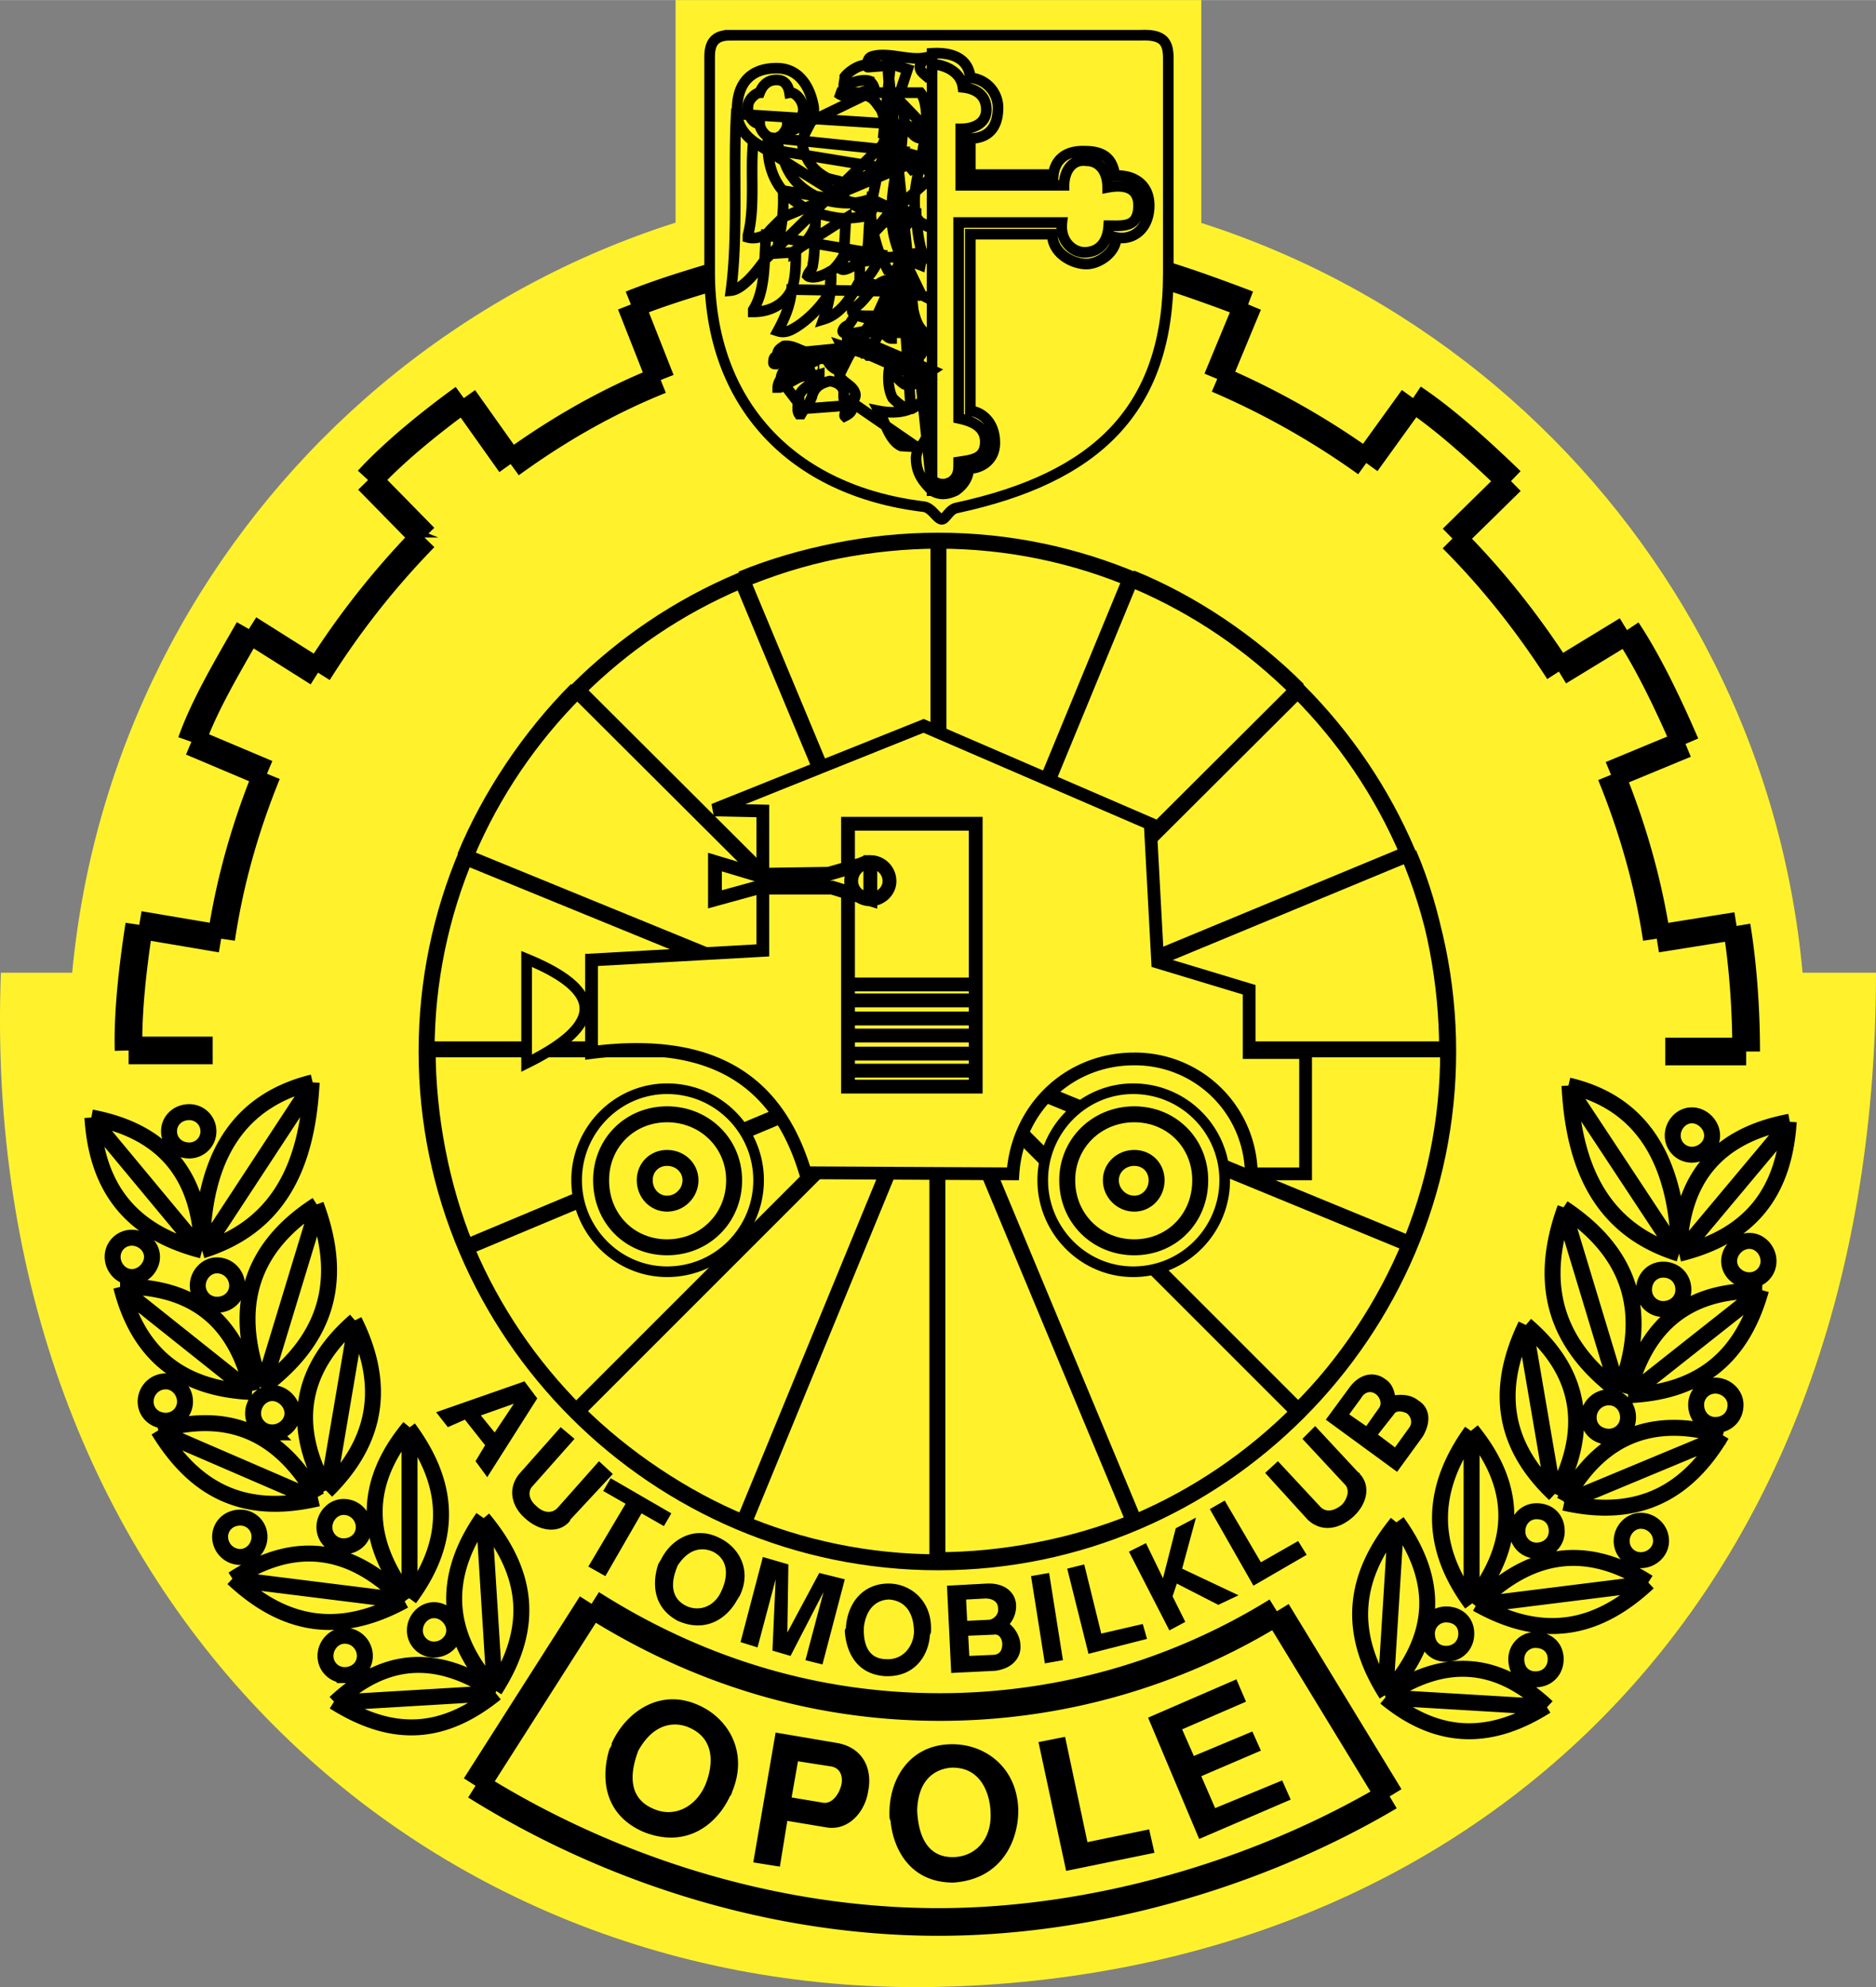 <svg xmlns="http://www.w3.org/2000/svg" width="2360" height="2500" viewBox="0 0 126.924 134.44"><rect x="0" y="0" width="126.924" height="134.44" fill="#808080" stroke="none"/><path fill-rule="evenodd" clip-rule="evenodd" fill="#fff22d" d="M45.708 0h35.567v20.52H45.708V0z"/><path d="M126.924 65.808c0 43.631-28.152 67.823-63.432 68.616-35.208.791-65.016-26.568-63.432-68.616h4.824c2.809-29.952 27.937-53.496 58.608-53.496 30.527 0 55.728 23.544 58.464 53.496h4.968z" fill-rule="evenodd" clip-rule="evenodd" fill="#fff22d"/><path d="M63.492 36.576c18.936 0 34.487 15.552 34.487 34.561 0 19.008-15.552 34.559-34.487 34.559-19.08 0-34.631-15.551-34.631-34.559 0-19.009 15.552-34.561 34.631-34.561m0 34.561l-13.32-31.968m0-.001c4.032-1.656 8.856-2.592 13.32-2.592m0 0v34.561m0-.073L31.453 57.96m0 0c1.656-4.032 4.392-8.136 7.56-11.304m0 0l24.479 24.408m0-.072L31.525 84.385m0 0c-1.656-4.033-2.592-8.857-2.592-13.393m0 0h34.56m-.001 0l-13.175 32.039m0 0c-4.032-1.656-8.136-4.391-11.304-7.559m0 .001l24.479-24.48m-.072-.001l13.32 31.967m0 0c-4.032 1.656-8.856 2.594-13.32 2.594m0 0V70.992m-.072 0l32.04 13.176m0 0c-1.656 4.031-4.32 8.137-7.56 11.305m0 0l-24.48-24.48m0-.001l31.967-13.248m0 0c1.729 4.032 2.593 8.856 2.593 13.248m0 0h-34.56m0 .072l13.175-31.968m0 0c4.104 1.656 8.137 4.392 11.305 7.56m0 0l-24.48 24.408" fill="none" stroke="#000" stroke-width="1.08" stroke-miterlimit="2.613"/><path d="M86.388 109.008a43.27 43.27 0 0 1-22.824 6.48c-8.711 0-16.631-2.592-23.543-6.984m0 0l-7.848 12.312m-.001 0c9.216 5.76 20.304 9.215 31.32 9.215 10.367 0 21.527-3.168 30.527-8.496m.001 0l-7.632-12.527m26.28-37.871h5.472m0 0c0-2.809-.216-5.905-.647-8.497m-.001 0l-5.4.864m0 0c-.576-3.816-1.656-7.561-3.096-11.088m0 .001l5.04-2.088m0-.001c-1.152-2.664-2.521-5.544-3.96-7.704m0 0l-4.608 2.808m0 0c-2.088-3.24-4.464-6.264-7.2-9m0 0l3.96-3.888m0 0c-2.088-2.016-4.464-4.176-6.624-5.616m0 0l-3.168 4.392m0 0a53.357 53.357 0 0 0-10.08-5.688m-.001 0l2.088-5.04m0 0c-2.664-1.008-5.615-2.088-8.136-2.664m.001 0l-1.296 5.256m0 0c-3.744-.864-7.488-1.296-11.448-1.296s-7.848.432-11.591 1.296m0 0L50.749 18m0 0c-2.808.792-5.76 1.656-8.064 2.592m0 0l2.016 5.112m0 0c-3.6 1.44-6.984 3.384-10.152 5.688m-.001 0l-3.168-4.464m0 0c-2.376 1.728-4.752 3.672-6.479 5.544m0 0l3.815 3.888m0 0a55.162 55.162 0 0 0-7.2 9.145m.001-.001l-4.68-2.952m-.001 0c-1.44 2.52-3.024 5.184-3.888 7.632m.001 0l5.112 2.16m0 0c-1.44 3.528-2.52 7.272-3.096 11.16m-.001 0l-5.544-.936m0 0c-.432 2.808-.792 5.905-.72 8.497m.001-.001h5.688" fill="none" stroke="#000" stroke-width="1.872" stroke-miterlimit="2.613"/><path d="M41.245 118.295a.543.543 0 0 0 .144-.359c.936-2.088 3.24-3.744 5.832-2.592 2.016.863 3.456 3.168 2.304 5.904 0 .072-.072.215-.145.287-.864 1.873-2.952 3.602-5.904 2.377-2.879-1.297-2.735-4.033-2.231-5.617zm1.943.144c-.576 1.512-.72 3.24 1.08 3.961 1.368.576 2.808-.145 3.456-1.656.36-.865.936-3.023-1.152-3.889-.864-.359-2.303-.359-3.384 1.584zM50.964 126l1.512-8.785 4.248.721c1.728.359 2.304 1.801 2.016 3.24-.216 1.439-1.368 2.736-2.88 2.447l-2.592-.432-.504 3.096-1.8-.287zm2.593-4.393l2.16.361c.576.07 1.08-.576 1.224-1.297.072-.504-.072-1.008-.648-1.152l-2.304-.359-.432 2.447zM60.252 123.191c-.072-.145-.072-.215-.072-.359-.072-2.377 1.296-4.752 4.104-4.824 2.231-.072 4.464 1.439 4.607 4.32v.359c-.071 2.016-1.224 4.465-4.392 4.68-3.094 0-4.103-2.519-4.247-4.176zm1.8-.718c.072 1.654.648 3.238 2.52 3.168 1.512-.072 2.52-1.297 2.447-2.953 0-.936-.432-3.168-2.664-3.096-.935.072-2.23.648-2.303 2.881zM72.132 126.576l-1.872-8.713 1.8-.359 1.512 7.127 4.176-.863.359 1.584-5.975 1.224zM81.132 124.416l-3.456-8.209 5.975-2.592.649 1.512L79.979 117l.792 1.801 3.96-1.656.577 1.294-4.033 1.729.937 2.16 4.536-1.873.576 1.297-6.192 2.664zM29.508 95.543l5.977-2.088.864 1.152-3.384 5.328-.792-1.08.648-1.08-1.368-1.729-1.153.507-.792-1.01zm5.257-.574l-2.232.791.936 1.152 1.296-1.943zM35.125 99.721l2.808-3.168.936.791-2.808 3.168c-.432.432-.216 1.008.216 1.367.432.434 1.008.576 1.439.145l2.809-3.168.936.865-2.88 3.096c0 .072-.072.143-.072.143-.792.865-2.088.576-2.952-.215-.864-.722-1.297-1.944-.432-3.024zM39.805 105.984l2.52-4.248-1.513-.865.505-.863 4.103 2.377-.503.863-1.512-.863-2.448 4.246-1.152-.647zM44.557 105.768c.072-.072.072-.145.144-.215.648-1.369 2.232-2.377 3.96-1.514 1.368.648 2.232 2.232 1.368 3.961-.072.072-.072.145-.145.215-.647 1.225-2.088 2.305-4.032 1.441-1.872-1.008-1.655-2.881-1.295-3.888zm1.296.144c-.432 1.008-.576 2.16.576 2.736.936.432 1.944 0 2.376-1.008.288-.576.72-2.018-.576-2.664-.648-.288-1.584-.288-2.376.936zM50.101 111.096l1.512-5.76 1.727.504-.071 4.607 2.16-4.031 1.728.432-1.512 5.759-1.152-.287 1.223-4.609-2.231 4.32-1.224-.359.216-4.824-1.225 4.607-1.151-.359zM57.157 110.375c0-.07 0-.143.072-.215.072-1.584 1.08-3.096 3.024-3.023 1.44.07 2.808 1.223 2.736 3.168 0 .07 0 .215-.072.287-.072 1.297-.936 2.881-3.024 2.809-2.161-.145-2.664-1.946-2.736-3.026zm1.296-.359c-.072 1.08.216 2.232 1.512 2.232 1.008.072 1.8-.721 1.872-1.801 0-.646-.144-2.088-1.656-2.232-.648 0-1.513.361-1.728 1.801zM67.308 113.039l-2.952.145-.287-5.904 2.663-.143c1.368-.072 2.017.719 2.017 1.512 0 .432-.145.863-.433 1.223.433.361.721.938.721 1.441.07.791-.506 1.583-1.729 1.726zm-1.945-4.824l.072 1.441 1.512-.072c.36-.072.648-.432.576-.793 0-.359-.287-.646-.863-.646l-1.297.07zm.217 3.816l1.584-.072c.504 0 .647-.359.647-.719 0-.361-.216-.721-.575-.648l-1.729.072.073 1.367zM70.691 112.535l-.935-5.904 1.223-.215.937 5.904-1.225.215zM73.644 111.889l-1.44-5.762 1.151-.287 1.153 4.68 2.807-.649.289 1.008-3.96 1.01zM79.116 110.305l-2.736-5.328 1.151-.577 1.153 2.375.864-3.382 1.368-.721-.937 3.455 3.817 1.801-1.368.648-2.808-1.439-.288.863.863 1.729-1.079.576zM84.804 107.279l-2.952-5.183 1.007-.576 2.449 4.175 2.52-1.439.576.935-3.6 2.088zM88.476 102.816l-2.88-3.168.864-.793 2.88 3.096c.432.434 1.008.217 1.439-.143.36-.361.576-1.008.217-1.369l-2.88-3.096.863-.863 2.88 3.096c.072.072.145.072.145.145.792.863.432 2.088-.432 2.879-.864.793-2.089 1.152-3.096.216zM96.252 97.199l-1.729 2.377-4.823-3.529 1.584-2.158c.792-1.08 1.8-1.08 2.447-.576.36.215.576.646.648 1.08.576-.072 1.151 0 1.584.359.721.432.936 1.367.289 2.447zm-4.968-1.511l1.151.793.864-1.225c.216-.287.072-.721-.216-.936-.288-.217-.721-.217-1.008.287l-.791 1.081zm3.096 2.232l.936-1.297c.288-.359.145-.791-.144-1.008-.288-.143-.72-.215-.864.072l-1.08 1.369 1.152.864z" fill-rule="evenodd" clip-rule="evenodd"/><path d="M49.38 2.376h27.792c1.584-.072 1.872.504 1.872 1.584v14.544c0 9.288-4.968 13.824-14.256 15.84-.576.072-.792.792-1.08.792-.36-.072-.648-.792-1.224-.864-8.928-1.08-14.472-6.984-14.472-15.84V3.816c.001-.936.361-1.44 1.368-1.44z" fill-rule="evenodd" clip-rule="evenodd" fill="#fff22d" stroke="#000" stroke-width=".72" stroke-miterlimit="2.613"/><path d="M60.037 4.176c.072 0 .072 0 .144.072v.216c0 .072-.072.072-.144.144-.144-.072.072-.288.072-.432-.145-.144.143.36-.072 0l3.023 29.016c-.647-.647-1.08-1.224-1.08-2.231 0-.216.144-.576.144-.72l-1.152-.072c-.792-.36-1.08-1.583-1.512-2.376.72.144 1.512.144 2.16-.144L60.037 4.176zm3.023 29.016V3.6c1.152-.072 2.448.216 2.591 1.656a2.037 2.037 0 0 1 1.872 2.016c0 1.8-1.151 2.088-1.872 2.088v2.448h5.616c.072-.648.504-1.656 2.16-1.584 1.656 0 1.872.936 2.016 1.656 1.225-.072 2.377.576 2.305 2.16-.072 1.512-1.152 2.232-2.232 2.016 0 1.008-1.152 1.8-2.016 1.8-.937 0-2.305-.72-2.305-2.016h-5.544v11.952c.792.072 1.656.792 1.656 2.16s-1.224 1.8-1.8 1.728c.072.648-.432 1.224-.864 1.512-.646.288-1.079.288-1.583 0v-.72c.432.36.937.36 1.368.072.432-.36.432-.72.432-1.296.937-.144 1.801-.216 1.801-1.368 0-1.152-1.152-1.44-1.801-1.584V15.048h6.984c-.144 1.296.792 2.088 1.656 2.016.863-.072 1.439-.648 1.512-1.8.936 0 1.944.144 2.016-1.224.072-1.368-.936-1.584-2.088-1.368 0-1.008-.504-1.8-1.439-1.8-1.08-.144-1.512.864-1.512 1.656h-6.984V8.712c.864 0 1.728-.36 1.728-1.296 0-1.08-.863-1.44-1.584-1.512-.144-1.08-1.223-1.512-2.087-1.584l-.072 1.152c-.072-.216-.648-.504-.72-.792-.144-.288.216-.576.36-.792-1.08.216-2.232-.288-3.312-.144-.36.072-.576.072-.648.576 0 .216 0 .216.072.216l.936-.072-.936-.072c-.648-.072-1.368.504-1.584.792 0 .216-.072.36-.072.648.576-.288 1.296-.504 1.728-.36a.86.86 0 0 1 .36.648c-.647-.072-.936.144-1.08.216.864.144 1.008.36 1.368.864.432.504.432 1.44.288 2.16l.504-5.04 1.152.36-1.512 4.608c.144 0 .288-.072.288.144l-.648 1.728v.072a3.705 3.705 0 0 1-2.592 1.08c-.36-.144-.648-.144-1.008-.288-.792-.432-1.296-1.008-1.584-1.944-.36-1.08 1.008-1.8.648-3.096-.216-1.008-.864-2.376-2.448-2.376-1.944 0-2.808 1.224-2.664 3.24.145 1.224 1.368 2.016 2.088 2.232l7.488 1.224c.072.072-.072.36-.072.36l-.36 1.728c-.937.432-2.088.432-3.168.144-1.296-.432-2.376-1.296-2.809-2.664-.144-.504-.504-1.008-.504-1.512.216 0 .72-.576.72-.936.288 0 1.08-.288 1.08-1.008 0-.648-.576-1.224-.936-1.152-.073-.432-.288-.864-.865-.864-.72 0-1.008.504-1.152.864-.216 0-.792.432-.792.936-.072.504.36 1.224.792 1.152 0 .432.504 1.08 1.08 1.008l6.696-3.24c-.432 0-.864.072-1.152.216-.216.288-.936.288-1.368-.072h5.616c.432.504.432 1.728.432 2.448l-1.944-2.016c.216.36.504 1.152.432 1.656l-9.432 9.216c-.504.72-1.512 2.017-2.304 2.088.504-3.744.144-8.208.36-11.952l11.304.72c0-.072 0 0 .072-.072.289.288.577 1.008 1.152 1.008 0-.144.216-.36.36-.504l-1.584-.432-.935.936.936-.864-.144 1.584c-.072.648.36.936.72 1.368.144-.072.647-.72.647-.792l.36-2.016c0 .072-.072.216 0 .288v-.144l-.288 1.944-9.432 3.96-.864.864c-.288.432-1.008.648-1.512.504v-.144c.504-1.944.144-4.32.36-6.336l7.92 4.968a7.254 7.254 0 0 1-1.8.216c-.576 0-1.296-.216-1.944-.36-.648-.216-1.944-1.152-2.304-1.656-.504-.648-1.008-1.8-.864-3.456l9 .936c-.288.432-1.008.792-1.44 1.08l2.88-.648.504 1.152s.144.072.144.144L60.325 14.4c0-1.439.288-2.88.648-4.176l1.44.432c-.36 1.152-.72 2.808-.432 3.96.216.504.72.72 1.08.792l-4.104-1.944c-.072.504-.072 1.296.072 1.872l2.952-1.008-.72 1.008c-.288-.072-.72-.792-.936-1.008-.144-.072-1.224 1.44-1.224 1.44l1.224-1.296c0 1.08.216 1.944.648 2.952l1.296.504.144-.792c-.288-.72-.432-2.376-.432-2.736l-9-1.512c.072 1.8-.144 2.448-.432 4.248l1.152-.072a3.815 3.815 0 0 0 1.44-1.728l.072-1.008c-.072.936-.072 2.88-.216 3.528 0 .36-.288.504-.36.792 0 0 .072.072.144.072.432.144 1.152-.216 1.368-.36.288-.072.792-.792.936-1.08l3.888.144-.432 1.08c-.216-.072-.432-.288-.504-.288l-.504-1.008c-.216-.576-.432-1.296-.504-1.944l-.145-.648c-.144.792-.072 1.584-.216 2.304-.072.288-.288.576-.504.792v1.296c.36 0 .72-.432.936-.792.216-.288.288-.72.432-1.008l-7.704-1.296c-.144 1.656 0 3.672-.864 5.04v.144c1.368 0 2.232-.72 2.592-1.512.288-.792.288-1.729.288-2.664l3.384-2.16-.144 2.592-.144.864c.288.144.936-.36 1.296-.504l4.176-.648.647.648v2.592l-.72-.36-1.224-2.52-1.8 3.96c-.433-.072-1.296.072-1.584-.216-.072-.072-.072-.072-.072-.144.072-.072.072-.072.144-.216.936-.504 1.368-2.16 2.88-1.872l-1.368 2.52c.072.504.576 1.44 1.008 1.44 0-1.296 1.008-2.376.72-3.528l-.504-.864c.432 1.152.648 1.08 1.8 1.512l-4.176-1.008c-.36.576-1.008 2.16-2.448 2.592.36-1.008.576-2.088.504-3.24l-.072 1.368c-.504.936-1.512 1.944-2.376 2.448-.36.216-.72.36-1.152.216.432-.792.864-1.728.936-2.808l7.992.144c.288 1.44.36 2.664 1.512 3.024l-5.184-1.44-.432.648c-.145.072-.36.144-.432.432 0 .144.216.144.36.216l1.152-.216 2.304-3.168-1.152 3.168c-.504.504-.576 1.008-.864 1.656h-.072c-.072-.072-.144-.144-.216-.144l-.145-.576.145-.864 4.032.072c0 .504 0 1.512-.504 1.656-.288.216-.576.216-.936.216.432.504 1.512.936 1.943.648l-5.76-2.448.072 1.008 1.152-.216-5.904.576-.144.144c-.144.072-.144.288-.144.432 0 .072.072.072.144.072l.36-.36H57.3c-.36-.072-.72-.504-.72-.648l-.288.288c0 .216.432.72.792.792l-1.224-.576c.216.576.576.936 1.08.936l.576-1.152c-.432-.072-.504-.36-.576-.504l5.688 1.872c-.504.576-.864.937-1.44.72-.36-.216-.72-.72-.936-1.152h-.072c-.144.648-.072 1.584.216 2.088.432.432.792.72 1.296.72.72-.36 1.008-1.008 1.295-1.8l-5.256-2.304c-.288.576-.792 1.296-.936 1.656-.072.648 1.008.792 1.08 1.512 0 .288-.288.576-.504.72-.36-.288-.288-.576-.288-1.008-.144-.36-.432-.576-.936-.648-.648.145-1.08.433-1.224 1.08l-.288.648c-.072.072-.144.072-.216.072l-.36-.36v-.432c.216-.576.72-.648 1.008-1.08.144 0 .36-.144.36-.36-.216.072-1.008 0-1.44.216l-.792.432c-.145-.072-.36-.216-.36-.36 0-.288.216-.648.36-.72 0 0 .216-.072.288-.072.576 0 1.008.36 1.512 0-.072 0 .072-.072.072-.072a1.57 1.57 0 0 1-.288-.36c-.432-.648-1.368.072-1.944-.216-.144 0-.216-.216-.216-.36.072-.216.216-.288.432-.432.648-.072 1.08.36 1.656.432.576.216 1.224.216 1.8-.072.072-.144.576-.432.864-.504l-4.536 2.376c-.072.072-.216.36-.216.576h.144c.072 0 .288-.216.288-.216l.937 1.224c0 .216-.072.576.072.792h.144l.216-.36 2.88-.216c0 .216-.216.648-.144.72.432-.216.504-.36.576-.864l4.392 3.024c.216-.144.288-.288.36-.36.216-.432.575-.864.575-1.368v4.608h.001zM76.668 73.656c3.456 0 6.191 2.807 6.191 6.191s-2.735 6.191-6.191 6.191c-3.384 0-6.12-2.807-6.12-6.191s2.736-6.191 6.12-6.191zM45.132 73.656c3.456 0 6.192 2.807 6.192 6.191s-2.736 6.191-6.192 6.191c-3.384 0-6.12-2.807-6.12-6.191s2.737-6.191 6.12-6.191zM35.628 71.928c5.256-2.592 5.256-4.896 0-7.056v7.056z" fill-rule="evenodd" clip-rule="evenodd" fill="#fff22d" stroke="#000" stroke-width=".72" stroke-miterlimit="2.613"/><path d="M84.66 79.416h3.672v-8.209h-3.816V66.96l-6.191-1.872-.504-9.36-15.335-6.624L48.3 54.792l3.312.072v9.432l-11.592.647v6.263c8.496-1.08 12.672 2.16 14.472 8.137l14.039.072c.289-4.393 3.744-7.775 8.209-7.775a7.868 7.868 0 0 1 7.92 7.776z" fill-rule="evenodd" clip-rule="evenodd" fill="#fff22d" stroke="#000" stroke-width=".864" stroke-miterlimit="2.613"/><path d="M16.261 102.672c.72 0 1.296.576 1.296 1.297 0 .719-.576 1.367-1.296 1.367a1.367 1.367 0 0 1-1.368-1.367c0-.721.575-1.297 1.368-1.297m7.056 7.992c.792 0 1.368.648 1.368 1.367 0 .721-.576 1.297-1.368 1.297a1.29 1.29 0 0 1-1.296-1.297c0-.719.576-1.367 1.296-1.367m6.048-1.728c.72 0 1.368.648 1.368 1.369 0 .719-.648 1.295-1.368 1.295a1.29 1.29 0 0 1-1.296-1.295c0-.721.576-1.369 1.296-1.369m-6.12-6.985c.792 0 1.368.648 1.368 1.369 0 .719-.576 1.295-1.368 1.295a1.29 1.29 0 0 1-1.296-1.295c0-.72.576-1.369 1.296-1.369m-4.825-7.703c.72 0 1.368.648 1.368 1.367 0 .721-.648 1.297-1.368 1.297a1.29 1.29 0 0 1-1.296-1.297c.001-.719.577-1.367 1.296-1.367m-7.199-.793c.72 0 1.296.648 1.296 1.369a1.29 1.29 0 0 1-1.296 1.295c-.792 0-1.368-.576-1.368-1.295 0-.72.576-1.369 1.368-1.369m3.455-7.848c.792 0 1.368.648 1.368 1.369 0 .719-.576 1.295-1.368 1.295a1.29 1.29 0 0 1-1.296-1.295c0-.72.577-1.369 1.296-1.369M12.805 75.24c.72 0 1.296.576 1.296 1.295a1.29 1.29 0 0 1-1.296 1.297c-.792 0-1.368-.576-1.368-1.297 0-.719.576-1.295 1.368-1.295m-3.888 8.496c.72 0 1.368.576 1.368 1.295 0 .721-.648 1.369-1.368 1.369-.72 0-1.296-.648-1.296-1.369a1.29 1.29 0 0 1 1.296-1.295m13.751 31.463l10.872-.646m-10.872.646c3.384-3.168 6.912-3.383 10.872-.719m-10.943.647c3.672 2.305 7.128 2.521 10.944-.574m-17.785-7.705l11.521 1.439m-11.521-1.439c4.176-2.736 7.992-2.232 11.521 1.367m-11.521-1.44c3.312 3.096 6.984 4.033 11.592 1.512m-6.191-34.992L13.741 84.6m7.416-11.375c-4.968 1.223-7.416 4.967-7.488 11.303m7.415-11.303c-.288 5.76-2.304 9.791-7.416 11.375m-5.543 2.519l8.856 7.057m-8.856-7.129c4.896-.07 7.848 2.232 8.928 7.057m-8.856-7.057c1.08 4.248 3.744 6.912 8.855 7.129m4.465-12.6l-3.744 12.312m3.672-12.384c-4.608 2.951-5.76 7.127-3.744 12.312m3.672-12.312c1.8 4.824 1.008 8.928-3.672 12.385m-6.985 2.951l10.656 4.607m-10.656-4.679c4.752-1.367 8.208.145 10.729 4.537m-10.729-4.537c2.376 3.889 5.616 5.832 10.8 4.607m2.592-11.951l-1.944 11.447m1.873-11.519c-3.744 3.24-4.392 7.129-1.944 11.449m1.871-11.449c2.016 4.033 1.8 7.92-1.872 11.52m5.616-4.249v11.521m0-11.591c-3.168 3.814-3.096 7.631-.072 11.592m.001-11.522c2.664 3.602 3.168 7.346.072 11.521m5.04-5.4l.72 11.52m-.793-11.592c-2.808 4.031-2.592 7.92.72 11.592m-.72-11.52c2.88 3.455 3.672 7.127.792 11.592M6.181 75.672l7.416 8.928m-7.416-9c4.968.936 7.344 3.961 7.488 8.928M6.252 75.6c.288 4.537 2.376 7.705 7.416 9m97.344 18.289c-.72 0-1.296.646-1.296 1.367s.576 1.297 1.296 1.297 1.368-.576 1.368-1.297c0-.793-.649-1.367-1.368-1.367m-7.128 8.062a1.29 1.29 0 0 0-1.296 1.297c0 .863.576 1.367 1.296 1.367.792 0 1.368-.576 1.368-1.367 0-.793-.576-1.297-1.368-1.297m-6.048-1.726a1.29 1.29 0 0 0-1.296 1.295c0 .865.576 1.369 1.296 1.369.792 0 1.368-.576 1.368-1.369 0-.791-.576-1.295-1.368-1.295m6.12-6.985c-.72 0-1.296.576-1.296 1.367a1.29 1.29 0 0 0 1.296 1.297c.792 0 1.368-.576 1.368-1.297 0-.863-.576-1.367-1.368-1.367m4.896-7.705c-.72 0-1.368.576-1.368 1.369 0 .791.648 1.295 1.368 1.295a1.29 1.29 0 0 0 1.296-1.295c-.001-.793-.576-1.369-1.296-1.369m7.2-.791a1.29 1.29 0 0 0-1.296 1.295c0 .793.576 1.369 1.296 1.369s1.368-.504 1.368-1.369c0-.719-.649-1.295-1.368-1.295m-3.529-7.848c-.72 0-1.296.576-1.296 1.367a1.29 1.29 0 0 0 1.296 1.297c.792 0 1.368-.576 1.368-1.297.001-.79-.576-1.367-1.368-1.367m1.945-10.441c-.72 0-1.296.648-1.296 1.369 0 .719.576 1.295 1.296 1.295s1.368-.576 1.368-1.295c0-.72-.648-1.369-1.368-1.369m3.887 8.496c-.72 0-1.367.648-1.367 1.369 0 .719.647 1.295 1.367 1.295a1.29 1.29 0 0 0 1.297-1.295c0-.72-.576-1.369-1.297-1.369m-13.751 31.537l-10.872-.648m10.944.648c-3.456-3.24-7.056-3.385-10.944-.721m10.872.649c-3.527 2.232-7.128 2.52-10.872-.576m17.784-7.703l-11.52 1.439m11.52-1.512c-4.176-2.664-7.992-2.088-11.52 1.439m11.52-1.439c-3.312 3.096-6.984 4.031-11.592 1.439m6.192-34.919l7.415 11.232m-7.415-11.377c4.968 1.152 7.344 5.041 7.487 11.305m-7.415-11.305c.288 5.76 2.305 9.793 7.416 11.377m5.543 2.52l-8.928 7.057m9.001-7.057c-4.968-.145-7.848 2.232-9.072 6.984m8.999-7.056c-1.224 4.32-3.888 6.912-9 7.129m-4.391-12.602l3.744 12.385m-3.744-12.455c4.68 3.096 5.832 7.199 3.816 12.383m-3.673-12.383c-1.728 4.752-1.008 9 3.673 12.455m6.984 3.023l-10.728 4.465m10.728-4.537c-4.824-1.439-8.352.072-10.728 4.465m10.655-4.535c-2.304 3.887-5.615 5.76-10.655 4.607m-2.664-11.953l1.943 11.377m-1.871-11.447c3.815 3.238 4.319 7.127 2.016 11.447m-2.016-11.447c-1.944 4.031-1.801 7.92 1.943 11.447m-5.616-4.248v11.592m0-11.664c3.168 3.889 3.097 7.705 0 11.664m0-11.592c-2.592 3.6-3.096 7.488 0 11.664m-5.111-5.473l-.721 11.521m.792-11.593c2.952 4.105 2.664 7.85-.647 11.594m.647-11.522c-2.808 3.457-3.527 7.201-.72 11.592m27.289-38.664l-7.416 8.857m7.416-8.927c-4.968.936-7.344 3.887-7.488 8.855m7.416-8.855c-.288 4.535-2.376 7.703-7.416 8.928" fill="none" stroke="#000" stroke-width="1.08" stroke-miterlimit="2.613"/><path d="M45.132 75.385c2.521 0 4.536 1.943 4.536 4.463 0 2.592-2.016 4.537-4.536 4.537-2.52 0-4.464-1.945-4.464-4.537 0-2.52 1.945-4.463 4.464-4.463zM76.74 75.385c2.52 0 4.464 1.943 4.464 4.463 0 2.592-1.944 4.537-4.464 4.537-2.521 0-4.536-1.945-4.536-4.537 0-2.52 2.016-4.463 4.536-4.463z" fill-rule="evenodd" clip-rule="evenodd" fill="#fff22d" stroke="#000" stroke-width="1.08" stroke-miterlimit="2.613"/><path d="M45.132 78.336c.864 0 1.584.648 1.584 1.512s-.72 1.584-1.584 1.584c-.864 0-1.512-.721-1.512-1.584s.649-1.512 1.512-1.512zM76.74 78.336c.863 0 1.512.648 1.512 1.512s-.648 1.584-1.512 1.584-1.584-.721-1.584-1.584.72-1.512 1.584-1.512z" fill-rule="evenodd" clip-rule="evenodd" fill="#fff22d" stroke="#000" stroke-width="1.08" stroke-miterlimit="2.613"/><path fill-rule="evenodd" clip-rule="evenodd" fill="#fff22d" stroke="#000" stroke-width=".936" stroke-miterlimit="2.613" d="M57.373 55.728h8.639v17.784h-8.639V55.728z"/><path d="M58.884 58.32c.72 0 1.296.576 1.296 1.296 0 .648-.576 1.224-1.296 1.224-.72 0-1.296-.576-1.296-1.224 0-.72.577-1.296 1.296-1.296h-.072l-2.736.792-4.824.072-2.88-.864v2.521l2.88-.792h5.04l2.592.792V58.32z" fill-rule="evenodd" clip-rule="evenodd" fill="#fff22d" stroke="#000" stroke-width=".936" stroke-miterlimit="2.613"/><path d="M57.229 67.68h8.855m-8.855-1.08h8.855m-8.855 2.304h8.855m-8.855 1.153h8.855m-8.855 2.375h8.855m-8.855-1.153h8.855" fill="none" stroke="#000" stroke-width=".936" stroke-miterlimit="2.613"/></svg>